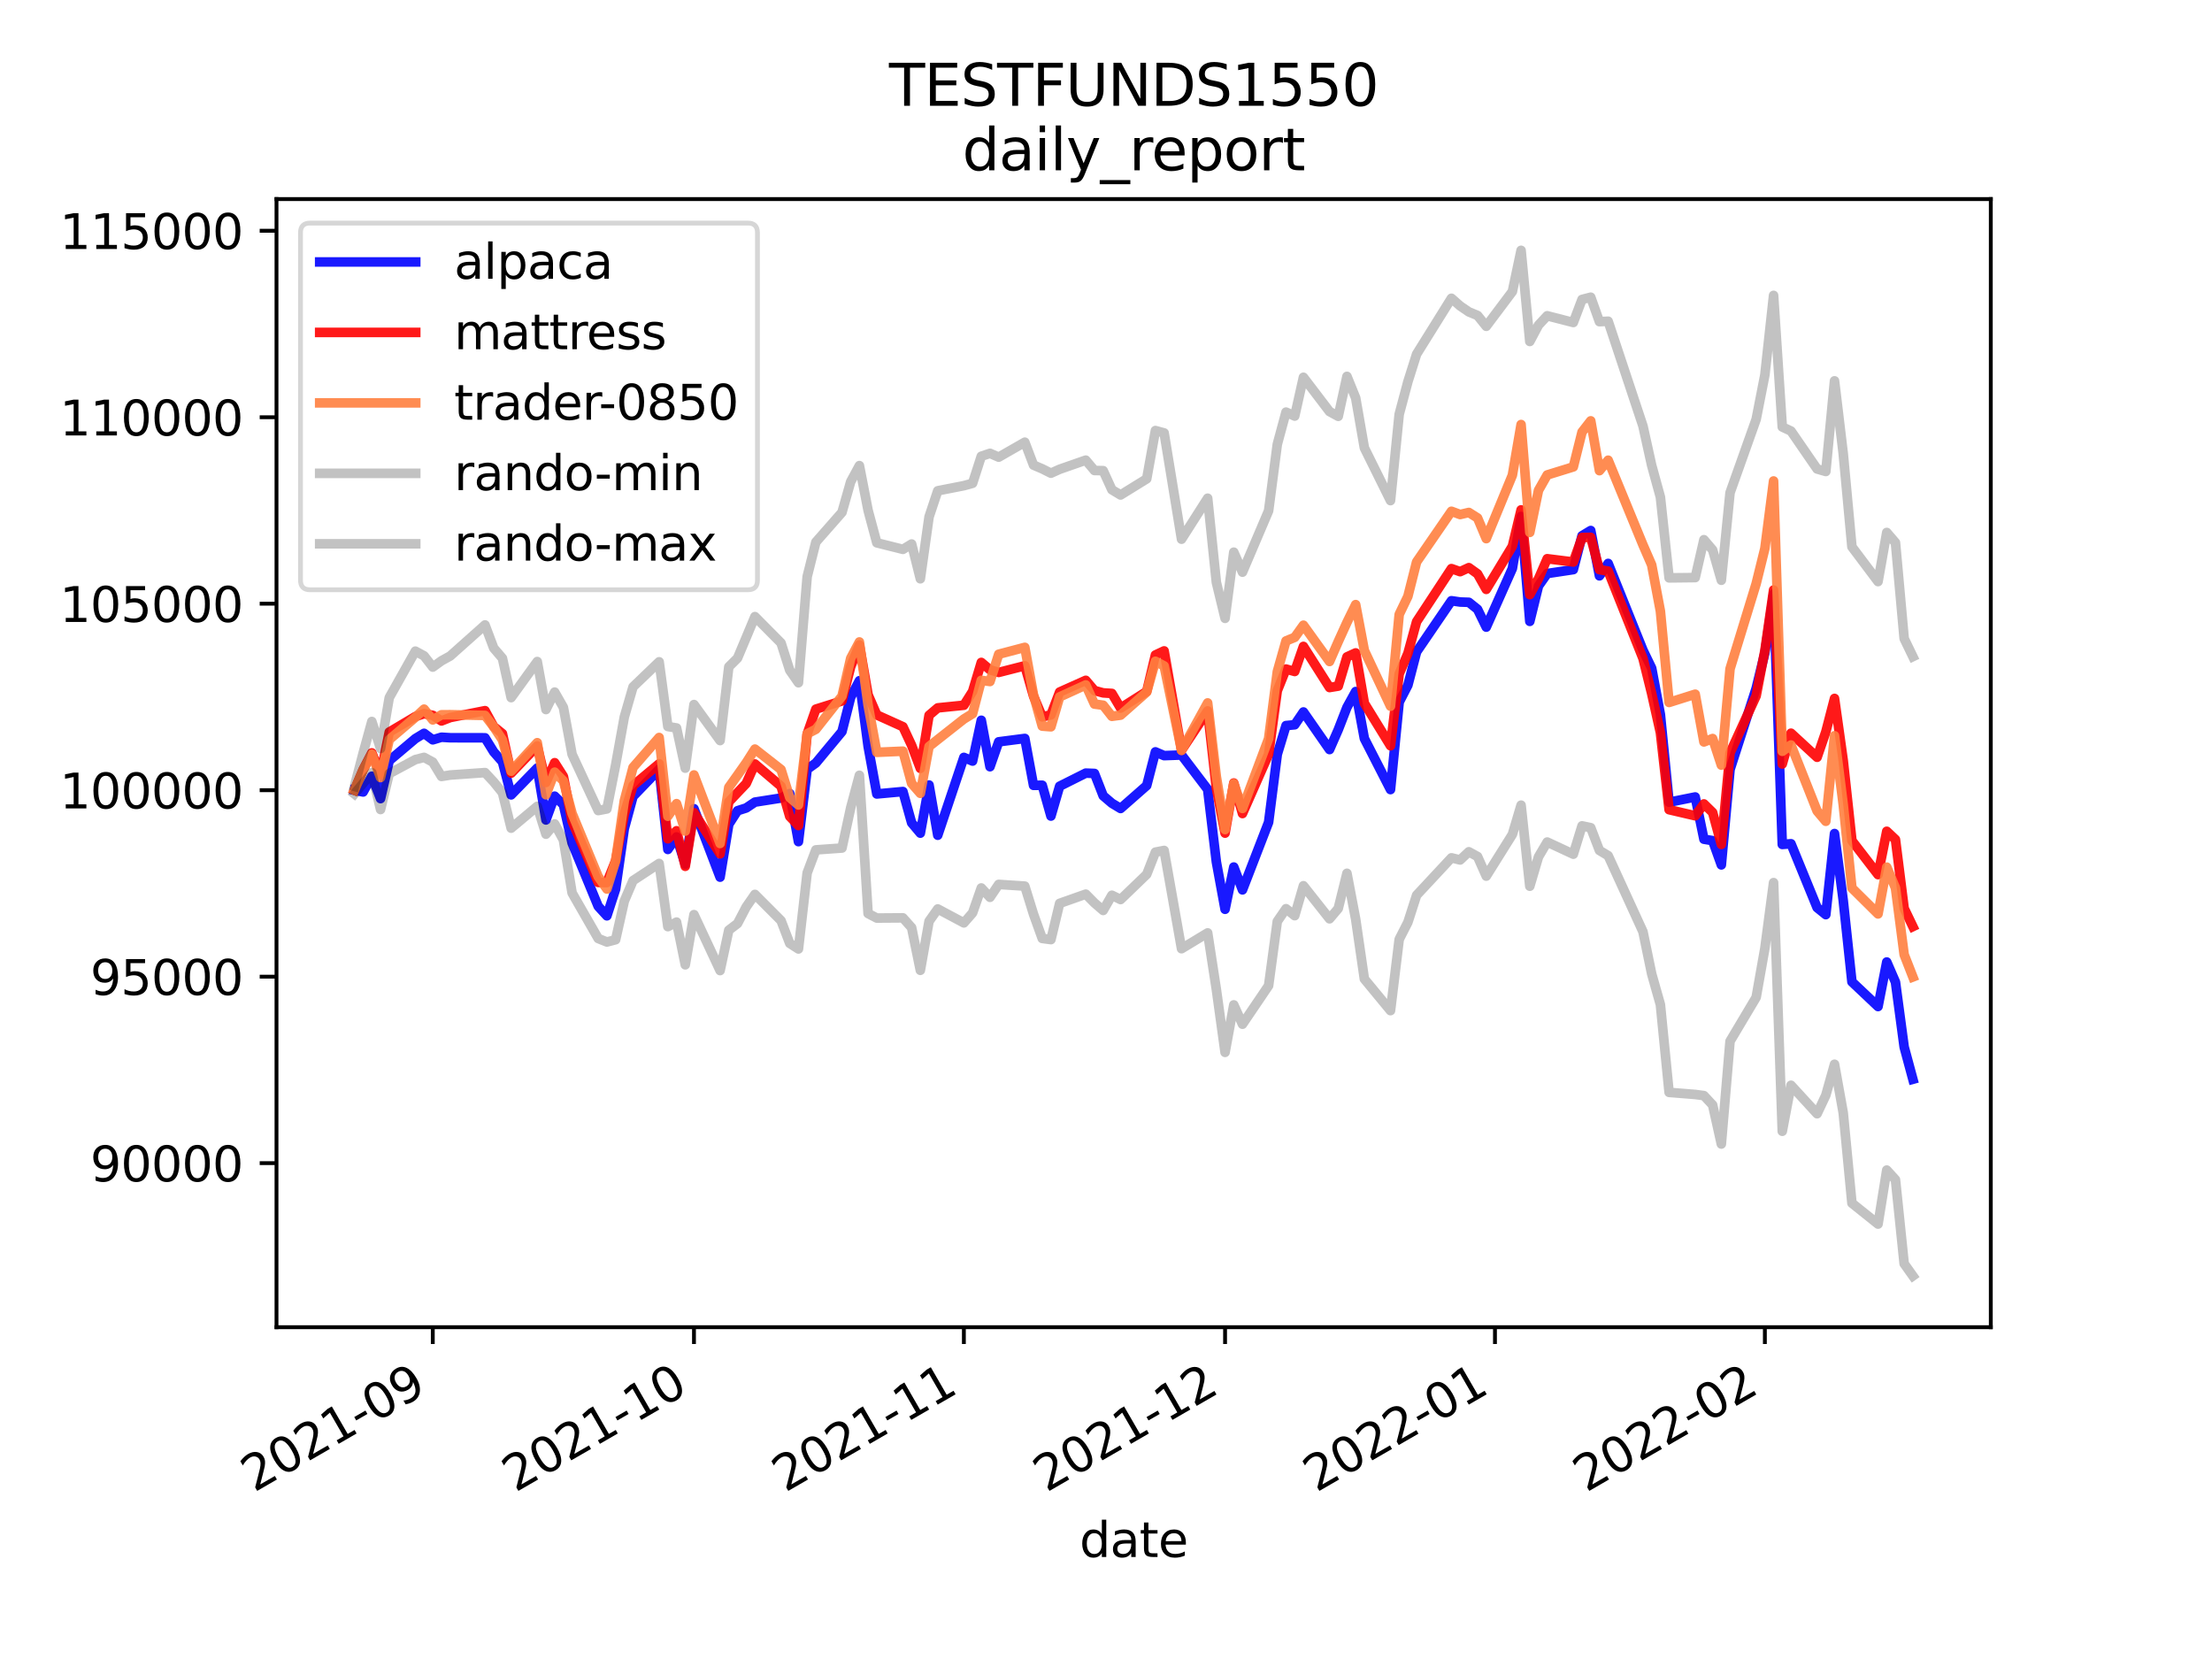 <?xml version="1.0" encoding="utf-8" standalone="no"?>
<!DOCTYPE svg PUBLIC "-//W3C//DTD SVG 1.1//EN"
  "http://www.w3.org/Graphics/SVG/1.1/DTD/svg11.dtd">
<svg height="345.6pt" version="1.1" viewBox="0 0 460.8 345.6" width="460.8pt" xmlns="http://www.w3.org/2000/svg" xmlns:xlink="http://www.w3.org/1999/xlink">
 <defs>
  <style type="text/css">*{stroke-linecap:butt;stroke-linejoin:round;}</style>
 </defs>
 <g id="figure_1">
  <g id="patch_1">
   <path d="M 0 345.6 
L 460.8 345.6 
L 460.8 0 
L 0 0 
z
" style="fill:#ffffff;"/>
  </g>
  <g id="axes_1">
   <g id="patch_2">
    <path d="M 57.6 276.48 
L 414.72 276.48 
L 414.72 41.472 
L 57.6 41.472 
z
" style="fill:#ffffff;"/>
   </g>
   <g id="matplotlib.axis_1">
    <g id="xtick_1">
     <g id="line2d_1">
      <defs>
       <path d="M 0 0 
L 0 3.5 
" id="m0395a1261f" style="stroke:#000000;stroke-width:0.8;"/>
      </defs>
      <g>
       <use style="stroke:#000000;stroke-width:0.8;" x="90.156" xlink:href="#m0395a1261f" y="276.48"/>
      </g>
     </g>
     <g id="text_1">
      <!-- 2021-09 -->
      <g transform="translate(52.931 310.952)rotate(-30)scale(0.1 -0.1)">
       <defs>
        <path d="M 1228 531 
L 3431 531 
L 3431 0 
L 469 0 
L 469 531 
Q 828 903 1448 1529 
Q 2069 2156 2228 2338 
Q 2531 2678 2651 2914 
Q 2772 3150 2772 3378 
Q 2772 3750 2511 3984 
Q 2250 4219 1831 4219 
Q 1534 4219 1204 4116 
Q 875 4013 500 3803 
L 500 4441 
Q 881 4594 1212 4672 
Q 1544 4750 1819 4750 
Q 2544 4750 2975 4387 
Q 3406 4025 3406 3419 
Q 3406 3131 3298 2873 
Q 3191 2616 2906 2266 
Q 2828 2175 2409 1742 
Q 1991 1309 1228 531 
z
" id="DejaVuSans-32" transform="scale(0.016)"/>
        <path d="M 2034 4250 
Q 1547 4250 1301 3770 
Q 1056 3291 1056 2328 
Q 1056 1369 1301 889 
Q 1547 409 2034 409 
Q 2525 409 2770 889 
Q 3016 1369 3016 2328 
Q 3016 3291 2770 3770 
Q 2525 4250 2034 4250 
z
M 2034 4750 
Q 2819 4750 3233 4129 
Q 3647 3509 3647 2328 
Q 3647 1150 3233 529 
Q 2819 -91 2034 -91 
Q 1250 -91 836 529 
Q 422 1150 422 2328 
Q 422 3509 836 4129 
Q 1250 4750 2034 4750 
z
" id="DejaVuSans-30" transform="scale(0.016)"/>
        <path d="M 794 531 
L 1825 531 
L 1825 4091 
L 703 3866 
L 703 4441 
L 1819 4666 
L 2450 4666 
L 2450 531 
L 3481 531 
L 3481 0 
L 794 0 
L 794 531 
z
" id="DejaVuSans-31" transform="scale(0.016)"/>
        <path d="M 313 2009 
L 1997 2009 
L 1997 1497 
L 313 1497 
L 313 2009 
z
" id="DejaVuSans-2d" transform="scale(0.016)"/>
        <path d="M 703 97 
L 703 672 
Q 941 559 1184 500 
Q 1428 441 1663 441 
Q 2288 441 2617 861 
Q 2947 1281 2994 2138 
Q 2813 1869 2534 1725 
Q 2256 1581 1919 1581 
Q 1219 1581 811 2004 
Q 403 2428 403 3163 
Q 403 3881 828 4315 
Q 1253 4750 1959 4750 
Q 2769 4750 3195 4129 
Q 3622 3509 3622 2328 
Q 3622 1225 3098 567 
Q 2575 -91 1691 -91 
Q 1453 -91 1209 -44 
Q 966 3 703 97 
z
M 1959 2075 
Q 2384 2075 2632 2365 
Q 2881 2656 2881 3163 
Q 2881 3666 2632 3958 
Q 2384 4250 1959 4250 
Q 1534 4250 1286 3958 
Q 1038 3666 1038 3163 
Q 1038 2656 1286 2365 
Q 1534 2075 1959 2075 
z
" id="DejaVuSans-39" transform="scale(0.016)"/>
       </defs>
       <use xlink:href="#DejaVuSans-32"/>
       <use x="63.623" xlink:href="#DejaVuSans-30"/>
       <use x="127.246" xlink:href="#DejaVuSans-32"/>
       <use x="190.869" xlink:href="#DejaVuSans-31"/>
       <use x="254.492" xlink:href="#DejaVuSans-2d"/>
       <use x="290.576" xlink:href="#DejaVuSans-30"/>
       <use x="354.199" xlink:href="#DejaVuSans-39"/>
      </g>
     </g>
    </g>
    <g id="xtick_2">
     <g id="line2d_2">
      <g>
       <use style="stroke:#000000;stroke-width:0.8;" x="144.568" xlink:href="#m0395a1261f" y="276.48"/>
      </g>
     </g>
     <g id="text_2">
      <!-- 2021-10 -->
      <g transform="translate(107.343 310.952)rotate(-30)scale(0.1 -0.1)">
       <use xlink:href="#DejaVuSans-32"/>
       <use x="63.623" xlink:href="#DejaVuSans-30"/>
       <use x="127.246" xlink:href="#DejaVuSans-32"/>
       <use x="190.869" xlink:href="#DejaVuSans-31"/>
       <use x="254.492" xlink:href="#DejaVuSans-2d"/>
       <use x="290.576" xlink:href="#DejaVuSans-31"/>
       <use x="354.199" xlink:href="#DejaVuSans-30"/>
      </g>
     </g>
    </g>
    <g id="xtick_3">
     <g id="line2d_3">
      <g>
       <use style="stroke:#000000;stroke-width:0.8;" x="200.793" xlink:href="#m0395a1261f" y="276.48"/>
      </g>
     </g>
     <g id="text_3">
      <!-- 2021-11 -->
      <g transform="translate(163.568 310.952)rotate(-30)scale(0.1 -0.1)">
       <use xlink:href="#DejaVuSans-32"/>
       <use x="63.623" xlink:href="#DejaVuSans-30"/>
       <use x="127.246" xlink:href="#DejaVuSans-32"/>
       <use x="190.869" xlink:href="#DejaVuSans-31"/>
       <use x="254.492" xlink:href="#DejaVuSans-2d"/>
       <use x="290.576" xlink:href="#DejaVuSans-31"/>
       <use x="354.199" xlink:href="#DejaVuSans-31"/>
      </g>
     </g>
    </g>
    <g id="xtick_4">
     <g id="line2d_4">
      <g>
       <use style="stroke:#000000;stroke-width:0.8;" x="255.204" xlink:href="#m0395a1261f" y="276.48"/>
      </g>
     </g>
     <g id="text_4">
      <!-- 2021-12 -->
      <g transform="translate(217.979 310.952)rotate(-30)scale(0.1 -0.1)">
       <use xlink:href="#DejaVuSans-32"/>
       <use x="63.623" xlink:href="#DejaVuSans-30"/>
       <use x="127.246" xlink:href="#DejaVuSans-32"/>
       <use x="190.869" xlink:href="#DejaVuSans-31"/>
       <use x="254.492" xlink:href="#DejaVuSans-2d"/>
       <use x="290.576" xlink:href="#DejaVuSans-31"/>
       <use x="354.199" xlink:href="#DejaVuSans-32"/>
      </g>
     </g>
    </g>
    <g id="xtick_5">
     <g id="line2d_5">
      <g>
       <use style="stroke:#000000;stroke-width:0.8;" x="311.429" xlink:href="#m0395a1261f" y="276.48"/>
      </g>
     </g>
     <g id="text_5">
      <!-- 2022-01 -->
      <g transform="translate(274.204 310.952)rotate(-30)scale(0.1 -0.1)">
       <use xlink:href="#DejaVuSans-32"/>
       <use x="63.623" xlink:href="#DejaVuSans-30"/>
       <use x="127.246" xlink:href="#DejaVuSans-32"/>
       <use x="190.869" xlink:href="#DejaVuSans-32"/>
       <use x="254.492" xlink:href="#DejaVuSans-2d"/>
       <use x="290.576" xlink:href="#DejaVuSans-30"/>
       <use x="354.199" xlink:href="#DejaVuSans-31"/>
      </g>
     </g>
    </g>
    <g id="xtick_6">
     <g id="line2d_6">
      <g>
       <use style="stroke:#000000;stroke-width:0.8;" x="367.654" xlink:href="#m0395a1261f" y="276.48"/>
      </g>
     </g>
     <g id="text_6">
      <!-- 2022-02 -->
      <g transform="translate(330.429 310.952)rotate(-30)scale(0.1 -0.1)">
       <use xlink:href="#DejaVuSans-32"/>
       <use x="63.623" xlink:href="#DejaVuSans-30"/>
       <use x="127.246" xlink:href="#DejaVuSans-32"/>
       <use x="190.869" xlink:href="#DejaVuSans-32"/>
       <use x="254.492" xlink:href="#DejaVuSans-2d"/>
       <use x="290.576" xlink:href="#DejaVuSans-30"/>
       <use x="354.199" xlink:href="#DejaVuSans-32"/>
      </g>
     </g>
    </g>
    <g id="text_7">
     <!-- date -->
     <g transform="translate(224.885 324.351)scale(0.1 -0.1)">
      <defs>
       <path d="M 2906 2969 
L 2906 4863 
L 3481 4863 
L 3481 0 
L 2906 0 
L 2906 525 
Q 2725 213 2448 61 
Q 2172 -91 1784 -91 
Q 1150 -91 751 415 
Q 353 922 353 1747 
Q 353 2572 751 3078 
Q 1150 3584 1784 3584 
Q 2172 3584 2448 3432 
Q 2725 3281 2906 2969 
z
M 947 1747 
Q 947 1113 1208 752 
Q 1469 391 1925 391 
Q 2381 391 2643 752 
Q 2906 1113 2906 1747 
Q 2906 2381 2643 2742 
Q 2381 3103 1925 3103 
Q 1469 3103 1208 2742 
Q 947 2381 947 1747 
z
" id="DejaVuSans-64" transform="scale(0.016)"/>
       <path d="M 2194 1759 
Q 1497 1759 1228 1600 
Q 959 1441 959 1056 
Q 959 750 1161 570 
Q 1363 391 1709 391 
Q 2188 391 2477 730 
Q 2766 1069 2766 1631 
L 2766 1759 
L 2194 1759 
z
M 3341 1997 
L 3341 0 
L 2766 0 
L 2766 531 
Q 2569 213 2275 61 
Q 1981 -91 1556 -91 
Q 1019 -91 701 211 
Q 384 513 384 1019 
Q 384 1609 779 1909 
Q 1175 2209 1959 2209 
L 2766 2209 
L 2766 2266 
Q 2766 2663 2505 2880 
Q 2244 3097 1772 3097 
Q 1472 3097 1187 3025 
Q 903 2953 641 2809 
L 641 3341 
Q 956 3463 1253 3523 
Q 1550 3584 1831 3584 
Q 2591 3584 2966 3190 
Q 3341 2797 3341 1997 
z
" id="DejaVuSans-61" transform="scale(0.016)"/>
       <path d="M 1172 4494 
L 1172 3500 
L 2356 3500 
L 2356 3053 
L 1172 3053 
L 1172 1153 
Q 1172 725 1289 603 
Q 1406 481 1766 481 
L 2356 481 
L 2356 0 
L 1766 0 
Q 1100 0 847 248 
Q 594 497 594 1153 
L 594 3053 
L 172 3053 
L 172 3500 
L 594 3500 
L 594 4494 
L 1172 4494 
z
" id="DejaVuSans-74" transform="scale(0.016)"/>
       <path d="M 3597 1894 
L 3597 1613 
L 953 1613 
Q 991 1019 1311 708 
Q 1631 397 2203 397 
Q 2534 397 2845 478 
Q 3156 559 3463 722 
L 3463 178 
Q 3153 47 2828 -22 
Q 2503 -91 2169 -91 
Q 1331 -91 842 396 
Q 353 884 353 1716 
Q 353 2575 817 3079 
Q 1281 3584 2069 3584 
Q 2775 3584 3186 3129 
Q 3597 2675 3597 1894 
z
M 3022 2063 
Q 3016 2534 2758 2815 
Q 2500 3097 2075 3097 
Q 1594 3097 1305 2825 
Q 1016 2553 972 2059 
L 3022 2063 
z
" id="DejaVuSans-65" transform="scale(0.016)"/>
      </defs>
      <use xlink:href="#DejaVuSans-64"/>
      <use x="63.477" xlink:href="#DejaVuSans-61"/>
      <use x="124.756" xlink:href="#DejaVuSans-74"/>
      <use x="163.965" xlink:href="#DejaVuSans-65"/>
     </g>
    </g>
   </g>
   <g id="matplotlib.axis_2">
    <g id="ytick_1">
     <g id="line2d_7">
      <defs>
       <path d="M 0 0 
L -3.5 0 
" id="m5b3adbaca4" style="stroke:#000000;stroke-width:0.8;"/>
      </defs>
      <g>
       <use style="stroke:#000000;stroke-width:0.8;" x="57.6" xlink:href="#m5b3adbaca4" y="242.3"/>
      </g>
     </g>
     <g id="text_8">
      <!-- 90000 -->
      <g transform="translate(18.788 246.1)scale(0.1 -0.1)">
       <use xlink:href="#DejaVuSans-39"/>
       <use x="63.623" xlink:href="#DejaVuSans-30"/>
       <use x="127.246" xlink:href="#DejaVuSans-30"/>
       <use x="190.869" xlink:href="#DejaVuSans-30"/>
       <use x="254.492" xlink:href="#DejaVuSans-30"/>
      </g>
     </g>
    </g>
    <g id="ytick_2">
     <g id="line2d_8">
      <g>
       <use style="stroke:#000000;stroke-width:0.8;" x="57.6" xlink:href="#m5b3adbaca4" y="203.455"/>
      </g>
     </g>
     <g id="text_9">
      <!-- 95000 -->
      <g transform="translate(18.788 207.254)scale(0.1 -0.1)">
       <defs>
        <path d="M 691 4666 
L 3169 4666 
L 3169 4134 
L 1269 4134 
L 1269 2991 
Q 1406 3038 1543 3061 
Q 1681 3084 1819 3084 
Q 2600 3084 3056 2656 
Q 3513 2228 3513 1497 
Q 3513 744 3044 326 
Q 2575 -91 1722 -91 
Q 1428 -91 1123 -41 
Q 819 9 494 109 
L 494 744 
Q 775 591 1075 516 
Q 1375 441 1709 441 
Q 2250 441 2565 725 
Q 2881 1009 2881 1497 
Q 2881 1984 2565 2268 
Q 2250 2553 1709 2553 
Q 1456 2553 1204 2497 
Q 953 2441 691 2322 
L 691 4666 
z
" id="DejaVuSans-35" transform="scale(0.016)"/>
       </defs>
       <use xlink:href="#DejaVuSans-39"/>
       <use x="63.623" xlink:href="#DejaVuSans-35"/>
       <use x="127.246" xlink:href="#DejaVuSans-30"/>
       <use x="190.869" xlink:href="#DejaVuSans-30"/>
       <use x="254.492" xlink:href="#DejaVuSans-30"/>
      </g>
     </g>
    </g>
    <g id="ytick_3">
     <g id="line2d_9">
      <g>
       <use style="stroke:#000000;stroke-width:0.8;" x="57.6" xlink:href="#m5b3adbaca4" y="164.609"/>
      </g>
     </g>
     <g id="text_10">
      <!-- 100000 -->
      <g transform="translate(12.425 168.408)scale(0.1 -0.1)">
       <use xlink:href="#DejaVuSans-31"/>
       <use x="63.623" xlink:href="#DejaVuSans-30"/>
       <use x="127.246" xlink:href="#DejaVuSans-30"/>
       <use x="190.869" xlink:href="#DejaVuSans-30"/>
       <use x="254.492" xlink:href="#DejaVuSans-30"/>
       <use x="318.115" xlink:href="#DejaVuSans-30"/>
      </g>
     </g>
    </g>
    <g id="ytick_4">
     <g id="line2d_10">
      <g>
       <use style="stroke:#000000;stroke-width:0.8;" x="57.6" xlink:href="#m5b3adbaca4" y="125.763"/>
      </g>
     </g>
     <g id="text_11">
      <!-- 105000 -->
      <g transform="translate(12.425 129.562)scale(0.1 -0.1)">
       <use xlink:href="#DejaVuSans-31"/>
       <use x="63.623" xlink:href="#DejaVuSans-30"/>
       <use x="127.246" xlink:href="#DejaVuSans-35"/>
       <use x="190.869" xlink:href="#DejaVuSans-30"/>
       <use x="254.492" xlink:href="#DejaVuSans-30"/>
       <use x="318.115" xlink:href="#DejaVuSans-30"/>
      </g>
     </g>
    </g>
    <g id="ytick_5">
     <g id="line2d_11">
      <g>
       <use style="stroke:#000000;stroke-width:0.8;" x="57.6" xlink:href="#m5b3adbaca4" y="86.917"/>
      </g>
     </g>
     <g id="text_12">
      <!-- 110000 -->
      <g transform="translate(12.425 90.716)scale(0.1 -0.1)">
       <use xlink:href="#DejaVuSans-31"/>
       <use x="63.623" xlink:href="#DejaVuSans-31"/>
       <use x="127.246" xlink:href="#DejaVuSans-30"/>
       <use x="190.869" xlink:href="#DejaVuSans-30"/>
       <use x="254.492" xlink:href="#DejaVuSans-30"/>
       <use x="318.115" xlink:href="#DejaVuSans-30"/>
      </g>
     </g>
    </g>
    <g id="ytick_6">
     <g id="line2d_12">
      <g>
       <use style="stroke:#000000;stroke-width:0.8;" x="57.6" xlink:href="#m5b3adbaca4" y="48.071"/>
      </g>
     </g>
     <g id="text_13">
      <!-- 115000 -->
      <g transform="translate(12.425 51.87)scale(0.1 -0.1)">
       <use xlink:href="#DejaVuSans-31"/>
       <use x="63.623" xlink:href="#DejaVuSans-31"/>
       <use x="127.246" xlink:href="#DejaVuSans-35"/>
       <use x="190.869" xlink:href="#DejaVuSans-30"/>
       <use x="254.492" xlink:href="#DejaVuSans-30"/>
       <use x="318.115" xlink:href="#DejaVuSans-30"/>
      </g>
     </g>
    </g>
   </g>
   <g id="line2d_13">
    <path clip-path="url(#p026d2398f6)" d="M 73.833 164.609 
L 75.646 164.982 
L 77.46 161.703 
L 79.274 166.366 
L 81.088 158.458 
L 86.529 153.866 
L 88.342 152.764 
L 90.156 154.12 
L 91.97 153.575 
L 93.784 153.685 
L 101.038 153.698 
L 102.852 156.636 
L 104.666 158.697 
L 106.48 165.587 
L 111.921 159.995 
L 113.734 170.81 
L 115.548 165.857 
L 117.362 167.632 
L 119.176 175.596 
L 124.617 188.801 
L 126.43 190.78 
L 128.244 185.203 
L 130.058 172.6 
L 131.872 165.916 
L 137.313 160.258 
L 139.126 176.954 
L 140.94 174.345 
L 142.754 180.056 
L 144.568 168.468 
L 150.009 182.728 
L 151.822 171.707 
L 153.636 168.893 
L 155.45 168.312 
L 157.264 167.096 
L 162.705 166.245 
L 164.518 165.312 
L 166.332 175.329 
L 168.146 160.256 
L 169.959 158.954 
L 175.401 152.399 
L 177.214 145.252 
L 179.028 141.804 
L 180.842 155.467 
L 182.655 165.396 
L 188.097 164.894 
L 189.91 171.403 
L 191.724 173.56 
L 193.538 163.533 
L 195.351 173.993 
L 200.793 157.779 
L 202.606 158.545 
L 204.42 150.046 
L 206.234 159.722 
L 208.047 154.535 
L 213.489 153.83 
L 215.302 163.604 
L 217.116 163.58 
L 218.93 170.002 
L 220.743 163.783 
L 226.185 161.056 
L 227.998 161.123 
L 229.812 165.776 
L 231.626 167.327 
L 233.439 168.423 
L 238.881 163.642 
L 240.694 156.629 
L 242.508 157.411 
L 246.135 157.281 
L 251.577 164.445 
L 253.39 179.554 
L 255.204 189.42 
L 257.018 180.619 
L 258.831 185.377 
L 264.273 171.295 
L 266.086 157.133 
L 267.9 151.15 
L 269.714 150.982 
L 271.527 148.316 
L 276.969 156.145 
L 278.782 152.012 
L 280.596 147.349 
L 282.41 144.059 
L 284.223 153.854 
L 289.665 164.482 
L 291.478 146.252 
L 293.292 142.735 
L 295.106 135.779 
L 302.361 125.146 
L 304.174 125.411 
L 305.988 125.471 
L 307.802 126.927 
L 309.615 130.642 
L 315.056 118.413 
L 316.87 107.579 
L 318.684 129.443 
L 320.498 122.058 
L 322.311 119.48 
L 327.752 118.661 
L 329.566 111.611 
L 331.38 110.514 
L 333.194 119.96 
L 335.007 117.371 
L 342.262 135.439 
L 344.076 139.201 
L 345.89 148.855 
L 347.703 167.115 
L 353.144 166.023 
L 354.958 174.82 
L 356.772 175.119 
L 358.586 180.173 
L 360.399 160.306 
L 365.84 143.399 
L 367.654 135.995 
L 369.468 123.746 
L 371.282 175.912 
L 373.095 175.769 
L 378.536 189.068 
L 380.35 190.536 
L 382.164 173.643 
L 383.978 187.572 
L 385.791 204.535 
L 391.232 209.679 
L 393.046 200.402 
L 394.86 204.586 
L 396.674 218.11 
L 398.487 224.823 
" style="fill:none;stroke:#0000ff;stroke-linecap:square;stroke-opacity:0.9;stroke-width:2;"/>
   </g>
   <g id="line2d_14">
    <path clip-path="url(#p026d2398f6)" d="M 73.833 164.609 
L 75.646 160.334 
L 77.46 156.845 
L 79.274 161.362 
L 81.088 152.503 
L 86.529 149.272 
L 88.342 148.678 
L 90.156 149.019 
L 91.97 150.184 
L 93.784 149.48 
L 101.038 148.043 
L 102.852 151.36 
L 104.666 152.833 
L 106.48 161.062 
L 111.921 155.401 
L 113.734 163.001 
L 115.548 158.884 
L 117.362 161.74 
L 119.176 171.062 
L 124.617 183.828 
L 126.43 183.851 
L 128.244 179.308 
L 130.058 169.566 
L 131.872 163.652 
L 137.313 159.111 
L 139.126 174.736 
L 140.94 173.062 
L 142.754 180.468 
L 144.568 169.303 
L 150.009 177.877 
L 151.822 167.045 
L 153.636 165.122 
L 155.45 163.223 
L 157.264 159.149 
L 162.705 163.783 
L 164.518 170.08 
L 166.332 171.979 
L 168.146 152.902 
L 169.959 147.728 
L 175.401 146.019 
L 177.214 138.898 
L 179.028 134.358 
L 180.842 144.746 
L 182.655 148.931 
L 188.097 151.389 
L 189.91 155.273 
L 191.724 160.065 
L 193.538 149.011 
L 195.351 147.465 
L 200.793 146.912 
L 202.606 144.048 
L 204.42 137.994 
L 206.234 139.531 
L 208.047 140.078 
L 213.489 138.689 
L 215.302 145.015 
L 217.116 149.33 
L 218.93 148.922 
L 220.743 144.159 
L 226.185 141.724 
L 227.998 143.852 
L 229.812 144.339 
L 231.626 144.453 
L 233.439 147.506 
L 238.881 144.049 
L 240.694 136.444 
L 242.508 135.593 
L 246.135 156.281 
L 251.577 148.096 
L 253.39 164.189 
L 255.204 173.557 
L 257.018 163.114 
L 258.831 169.476 
L 264.273 157.129 
L 266.086 143.889 
L 267.9 139.374 
L 269.714 139.88 
L 271.527 134.657 
L 276.969 143.225 
L 278.782 142.927 
L 280.596 136.843 
L 282.41 136.013 
L 284.223 146.506 
L 289.665 155.358 
L 291.478 140.382 
L 293.292 136.113 
L 295.106 129.496 
L 302.361 118.451 
L 304.174 119.088 
L 305.988 118.249 
L 307.802 119.548 
L 309.615 122.778 
L 315.056 113.794 
L 316.87 106.218 
L 318.684 123.871 
L 320.498 120.567 
L 322.311 116.393 
L 327.752 117.074 
L 329.566 111.978 
L 331.38 111.938 
L 333.194 118.668 
L 335.007 118.972 
L 342.262 137.164 
L 344.076 144.492 
L 345.89 152.622 
L 347.703 168.673 
L 353.144 169.94 
L 354.958 167.472 
L 356.772 169.25 
L 358.586 175.91 
L 360.399 156.854 
L 365.84 144.964 
L 367.654 135.511 
L 369.468 122.915 
L 371.282 159.158 
L 373.095 152.737 
L 378.536 157.754 
L 380.35 152.468 
L 382.164 145.496 
L 383.978 158.405 
L 385.791 175.132 
L 391.232 182.2 
L 393.046 173.172 
L 394.86 174.886 
L 396.674 189.248 
L 398.487 193.017 
" style="fill:none;stroke:#ff0000;stroke-linecap:square;stroke-opacity:0.9;stroke-width:2;"/>
   </g>
   <g id="line2d_15">
    <path clip-path="url(#p026d2398f6)" d="M 73.833 164.609 
L 75.646 160.395 
L 77.46 157.117 
L 79.274 161.976 
L 81.088 154.075 
L 86.529 149.432 
L 88.342 147.727 
L 90.156 149.97 
L 91.97 148.899 
L 93.784 148.891 
L 101.038 149.037 
L 102.852 151.399 
L 104.666 154.14 
L 106.48 160.652 
L 111.921 154.718 
L 113.734 165.56 
L 115.548 160.856 
L 117.362 162.676 
L 119.176 169.46 
L 124.617 182.624 
L 126.43 185.198 
L 128.244 179.318 
L 130.058 166.788 
L 131.872 159.87 
L 137.313 153.633 
L 139.126 170.035 
L 140.94 167.415 
L 142.754 173.134 
L 144.568 161.437 
L 150.009 175.71 
L 151.822 164.024 
L 153.636 161.479 
L 155.45 158.902 
L 157.264 156.049 
L 162.705 160.312 
L 164.518 166.131 
L 166.332 167.689 
L 168.146 152.868 
L 169.959 151.922 
L 175.401 145.023 
L 177.214 137.14 
L 179.028 133.73 
L 180.842 146.905 
L 182.655 156.722 
L 188.097 156.484 
L 189.91 163.19 
L 191.724 165.265 
L 193.538 155.507 
L 195.351 154.066 
L 200.793 149.785 
L 202.606 148.674 
L 204.42 141.73 
L 206.234 141.97 
L 208.047 136.29 
L 213.489 134.855 
L 215.302 144.78 
L 217.116 151.264 
L 218.93 151.404 
L 220.743 145.176 
L 226.185 142.686 
L 227.998 146.67 
L 229.812 146.913 
L 231.626 149.219 
L 233.439 148.977 
L 238.881 144.17 
L 240.694 137.758 
L 242.508 138.728 
L 246.135 156.323 
L 251.577 146.431 
L 253.39 161.814 
L 255.204 172.814 
L 257.018 163.236 
L 258.831 168.412 
L 264.273 153.885 
L 266.086 139.929 
L 267.9 133.515 
L 269.714 132.769 
L 271.527 130.243 
L 276.969 137.803 
L 278.782 133.653 
L 280.596 129.658 
L 282.41 125.953 
L 284.223 135.521 
L 289.665 147.109 
L 291.478 127.997 
L 293.292 124.224 
L 295.106 117.055 
L 302.361 106.509 
L 304.174 107.184 
L 305.988 106.755 
L 307.802 107.902 
L 309.615 112.206 
L 315.056 98.988 
L 316.87 88.438 
L 318.684 110.906 
L 320.498 102.142 
L 322.311 98.944 
L 327.752 97.259 
L 329.566 90.001 
L 331.38 87.67 
L 333.194 98.047 
L 335.007 95.87 
L 342.262 113.518 
L 344.076 117.69 
L 345.89 127.314 
L 347.703 146.333 
L 353.144 144.613 
L 354.958 154.558 
L 356.772 153.852 
L 358.586 159.387 
L 360.399 139.338 
L 365.84 121.589 
L 367.654 114.253 
L 369.468 100.198 
L 371.282 156.51 
L 373.095 155.199 
L 378.536 168.942 
L 380.35 171.091 
L 382.164 153.271 
L 383.978 167.624 
L 385.791 184.999 
L 391.232 190.385 
L 393.046 180.643 
L 394.86 184.973 
L 396.674 198.874 
L 398.487 203.513 
" style="fill:none;stroke:#ff8040;stroke-linecap:square;stroke-opacity:0.9;stroke-width:2;"/>
   </g>
   <g id="line2d_16">
    <path clip-path="url(#p026d2398f6)" d="M 73.833 165.386 
L 75.646 163.174 
L 77.46 160.958 
L 79.274 168.637 
L 81.088 161.158 
L 86.529 158.236 
L 88.342 157.774 
L 90.156 158.763 
L 91.97 161.749 
L 93.784 161.454 
L 101.038 160.946 
L 102.852 162.891 
L 104.666 165.129 
L 106.48 172.522 
L 111.921 167.972 
L 113.734 173.775 
L 115.548 171.637 
L 117.362 174.96 
L 119.176 186.01 
L 124.617 195.502 
L 126.43 196.234 
L 128.244 195.759 
L 130.058 187.702 
L 131.872 183.442 
L 137.313 179.873 
L 139.126 193.034 
L 140.94 192.09 
L 142.754 200.988 
L 144.568 190.536 
L 150.009 202.187 
L 151.822 193.769 
L 153.636 192.392 
L 155.45 188.929 
L 157.264 186.317 
L 162.705 191.78 
L 164.518 196.516 
L 166.332 197.684 
L 168.146 181.841 
L 169.959 177.046 
L 175.401 176.659 
L 177.214 168.277 
L 179.028 161.507 
L 180.842 190.305 
L 182.655 191.248 
L 188.097 191.209 
L 189.91 193.245 
L 191.724 202.132 
L 193.538 191.916 
L 195.351 189.351 
L 200.793 192.252 
L 202.606 190.175 
L 204.42 184.978 
L 206.234 186.926 
L 208.047 184.238 
L 213.489 184.596 
L 215.302 190.444 
L 217.116 195.494 
L 218.93 195.733 
L 220.743 188.19 
L 226.185 186.267 
L 227.998 188.098 
L 229.812 189.661 
L 231.626 186.498 
L 233.439 187.388 
L 238.881 182.145 
L 240.694 177.517 
L 242.508 177.166 
L 246.135 197.633 
L 251.577 194.339 
L 253.39 206.131 
L 255.204 219.225 
L 257.018 209.339 
L 258.831 213.361 
L 264.273 205.328 
L 266.086 191.938 
L 267.9 189.302 
L 269.714 190.752 
L 271.527 184.518 
L 276.969 191.403 
L 278.782 189.256 
L 280.596 181.924 
L 282.41 191.475 
L 284.223 203.935 
L 289.665 210.53 
L 291.478 195.677 
L 293.292 192.125 
L 295.106 186.491 
L 302.361 178.701 
L 304.174 179.144 
L 305.988 177.438 
L 307.802 178.436 
L 309.615 182.513 
L 315.056 173.825 
L 316.87 167.729 
L 318.684 184.615 
L 320.498 178.492 
L 322.311 175.413 
L 327.752 177.942 
L 329.566 172.041 
L 331.38 172.424 
L 333.194 177.162 
L 335.007 178.249 
L 342.262 194.096 
L 344.076 202.872 
L 345.89 209.283 
L 347.703 227.561 
L 353.144 227.997 
L 354.958 228.237 
L 356.772 230.184 
L 358.586 238.32 
L 360.399 216.904 
L 365.84 207.772 
L 367.654 197.541 
L 369.468 183.865 
L 371.282 235.661 
L 373.095 226.08 
L 378.536 232.011 
L 380.35 228.163 
L 382.164 221.706 
L 383.978 231.817 
L 385.791 250.641 
L 391.232 254.996 
L 393.046 243.747 
L 394.86 245.746 
L 396.674 263.254 
L 398.487 265.798 
" style="fill:none;stroke:#0d0d0d;stroke-linecap:square;stroke-opacity:0.25;stroke-width:2;"/>
   </g>
   <g id="line2d_17">
    <path clip-path="url(#p026d2398f6)" d="M 73.833 163.832 
L 75.646 156.894 
L 77.46 150.296 
L 79.274 155.929 
L 81.088 145.335 
L 86.529 135.645 
L 88.342 136.628 
L 90.156 138.969 
L 91.97 137.656 
L 93.784 136.656 
L 101.038 130.187 
L 102.852 135.011 
L 104.666 137.13 
L 106.48 145.327 
L 111.921 137.811 
L 113.734 147.81 
L 115.548 144.176 
L 117.362 147.36 
L 119.176 157.143 
L 124.617 168.854 
L 126.43 168.51 
L 128.244 159.367 
L 130.058 149.355 
L 131.872 143.091 
L 137.313 137.866 
L 139.126 151.349 
L 140.94 151.652 
L 142.754 160.019 
L 144.568 146.774 
L 150.009 154.273 
L 151.822 138.917 
L 153.636 137.11 
L 155.45 132.798 
L 157.264 128.451 
L 162.705 133.941 
L 164.518 139.625 
L 166.332 142.227 
L 168.146 120.137 
L 169.959 112.93 
L 175.401 106.732 
L 177.214 100.35 
L 179.028 96.995 
L 180.842 106.325 
L 182.655 113.074 
L 188.097 114.439 
L 189.91 113.329 
L 191.724 120.569 
L 193.538 107.682 
L 195.351 102.242 
L 200.793 101.175 
L 202.606 100.674 
L 204.42 95.047 
L 206.234 94.436 
L 208.047 95.234 
L 213.489 92.117 
L 215.302 96.889 
L 217.116 97.666 
L 218.93 98.577 
L 220.743 97.756 
L 226.185 95.856 
L 227.998 98.011 
L 229.812 98.047 
L 231.626 102.02 
L 233.439 103.114 
L 238.881 99.75 
L 240.694 89.693 
L 242.508 90.188 
L 246.135 112.323 
L 251.577 103.789 
L 253.39 121.314 
L 255.204 128.811 
L 257.018 115.031 
L 258.831 119.192 
L 264.273 106.41 
L 266.086 92.556 
L 267.9 85.85 
L 269.714 86.674 
L 271.527 78.598 
L 276.969 85.738 
L 278.782 86.727 
L 280.596 78.405 
L 282.41 82.887 
L 284.223 93.297 
L 289.665 104.285 
L 291.478 86.299 
L 293.292 79.517 
L 295.106 73.774 
L 302.361 62.135 
L 304.174 63.734 
L 305.988 64.974 
L 307.802 65.72 
L 309.615 67.972 
L 315.056 60.73 
L 316.87 52.154 
L 318.684 71.134 
L 320.498 67.726 
L 322.311 65.783 
L 327.752 67.181 
L 329.566 62.382 
L 331.38 61.916 
L 333.194 67.01 
L 335.007 66.919 
L 342.262 88.758 
L 344.076 96.959 
L 345.89 103.554 
L 347.703 120.38 
L 353.144 120.32 
L 354.958 112.431 
L 356.772 114.559 
L 358.586 120.879 
L 360.399 102.644 
L 365.84 87.348 
L 367.654 78.103 
L 369.468 61.538 
L 371.282 88.945 
L 373.095 89.794 
L 378.536 97.693 
L 380.35 98.219 
L 382.164 79.339 
L 383.978 94.483 
L 385.791 113.915 
L 391.232 121.154 
L 393.046 110.922 
L 394.86 113.04 
L 396.674 133.035 
L 398.487 136.782 
" style="fill:none;stroke:#0d0d0d;stroke-linecap:square;stroke-opacity:0.25;stroke-width:2;"/>
   </g>
   <g id="patch_3">
    <path d="M 57.6 276.48 
L 57.6 41.472 
" style="fill:none;stroke:#000000;stroke-linecap:square;stroke-linejoin:miter;stroke-width:0.8;"/>
   </g>
   <g id="patch_4">
    <path d="M 414.72 276.48 
L 414.72 41.472 
" style="fill:none;stroke:#000000;stroke-linecap:square;stroke-linejoin:miter;stroke-width:0.8;"/>
   </g>
   <g id="patch_5">
    <path d="M 57.6 276.48 
L 414.72 276.48 
" style="fill:none;stroke:#000000;stroke-linecap:square;stroke-linejoin:miter;stroke-width:0.8;"/>
   </g>
   <g id="patch_6">
    <path d="M 57.6 41.472 
L 414.72 41.472 
" style="fill:none;stroke:#000000;stroke-linecap:square;stroke-linejoin:miter;stroke-width:0.8;"/>
   </g>
   <g id="text_14">
    <!-- TESTFUNDS1550 -->
    <g transform="translate(185.2 22.035)scale(0.12 -0.12)">
     <defs>
      <path d="M -19 4666 
L 3928 4666 
L 3928 4134 
L 2272 4134 
L 2272 0 
L 1638 0 
L 1638 4134 
L -19 4134 
L -19 4666 
z
" id="DejaVuSans-54" transform="scale(0.016)"/>
      <path d="M 628 4666 
L 3578 4666 
L 3578 4134 
L 1259 4134 
L 1259 2753 
L 3481 2753 
L 3481 2222 
L 1259 2222 
L 1259 531 
L 3634 531 
L 3634 0 
L 628 0 
L 628 4666 
z
" id="DejaVuSans-45" transform="scale(0.016)"/>
      <path d="M 3425 4513 
L 3425 3897 
Q 3066 4069 2747 4153 
Q 2428 4238 2131 4238 
Q 1616 4238 1336 4038 
Q 1056 3838 1056 3469 
Q 1056 3159 1242 3001 
Q 1428 2844 1947 2747 
L 2328 2669 
Q 3034 2534 3370 2195 
Q 3706 1856 3706 1288 
Q 3706 609 3251 259 
Q 2797 -91 1919 -91 
Q 1588 -91 1214 -16 
Q 841 59 441 206 
L 441 856 
Q 825 641 1194 531 
Q 1563 422 1919 422 
Q 2459 422 2753 634 
Q 3047 847 3047 1241 
Q 3047 1584 2836 1778 
Q 2625 1972 2144 2069 
L 1759 2144 
Q 1053 2284 737 2584 
Q 422 2884 422 3419 
Q 422 4038 858 4394 
Q 1294 4750 2059 4750 
Q 2388 4750 2728 4690 
Q 3069 4631 3425 4513 
z
" id="DejaVuSans-53" transform="scale(0.016)"/>
      <path d="M 628 4666 
L 3309 4666 
L 3309 4134 
L 1259 4134 
L 1259 2759 
L 3109 2759 
L 3109 2228 
L 1259 2228 
L 1259 0 
L 628 0 
L 628 4666 
z
" id="DejaVuSans-46" transform="scale(0.016)"/>
      <path d="M 556 4666 
L 1191 4666 
L 1191 1831 
Q 1191 1081 1462 751 
Q 1734 422 2344 422 
Q 2950 422 3222 751 
Q 3494 1081 3494 1831 
L 3494 4666 
L 4128 4666 
L 4128 1753 
Q 4128 841 3676 375 
Q 3225 -91 2344 -91 
Q 1459 -91 1007 375 
Q 556 841 556 1753 
L 556 4666 
z
" id="DejaVuSans-55" transform="scale(0.016)"/>
      <path d="M 628 4666 
L 1478 4666 
L 3547 763 
L 3547 4666 
L 4159 4666 
L 4159 0 
L 3309 0 
L 1241 3903 
L 1241 0 
L 628 0 
L 628 4666 
z
" id="DejaVuSans-4e" transform="scale(0.016)"/>
      <path d="M 1259 4147 
L 1259 519 
L 2022 519 
Q 2988 519 3436 956 
Q 3884 1394 3884 2338 
Q 3884 3275 3436 3711 
Q 2988 4147 2022 4147 
L 1259 4147 
z
M 628 4666 
L 1925 4666 
Q 3281 4666 3915 4102 
Q 4550 3538 4550 2338 
Q 4550 1131 3912 565 
Q 3275 0 1925 0 
L 628 0 
L 628 4666 
z
" id="DejaVuSans-44" transform="scale(0.016)"/>
     </defs>
     <use xlink:href="#DejaVuSans-54"/>
     <use x="61.084" xlink:href="#DejaVuSans-45"/>
     <use x="124.268" xlink:href="#DejaVuSans-53"/>
     <use x="187.744" xlink:href="#DejaVuSans-54"/>
     <use x="248.828" xlink:href="#DejaVuSans-46"/>
     <use x="306.348" xlink:href="#DejaVuSans-55"/>
     <use x="379.541" xlink:href="#DejaVuSans-4e"/>
     <use x="454.346" xlink:href="#DejaVuSans-44"/>
     <use x="531.348" xlink:href="#DejaVuSans-53"/>
     <use x="594.824" xlink:href="#DejaVuSans-31"/>
     <use x="658.447" xlink:href="#DejaVuSans-35"/>
     <use x="722.07" xlink:href="#DejaVuSans-35"/>
     <use x="785.693" xlink:href="#DejaVuSans-30"/>
    </g>
    <!-- daily_report -->
    <g transform="translate(200.467 35.472)scale(0.12 -0.12)">
     <defs>
      <path d="M 603 3500 
L 1178 3500 
L 1178 0 
L 603 0 
L 603 3500 
z
M 603 4863 
L 1178 4863 
L 1178 4134 
L 603 4134 
L 603 4863 
z
" id="DejaVuSans-69" transform="scale(0.016)"/>
      <path d="M 603 4863 
L 1178 4863 
L 1178 0 
L 603 0 
L 603 4863 
z
" id="DejaVuSans-6c" transform="scale(0.016)"/>
      <path d="M 2059 -325 
Q 1816 -950 1584 -1140 
Q 1353 -1331 966 -1331 
L 506 -1331 
L 506 -850 
L 844 -850 
Q 1081 -850 1212 -737 
Q 1344 -625 1503 -206 
L 1606 56 
L 191 3500 
L 800 3500 
L 1894 763 
L 2988 3500 
L 3597 3500 
L 2059 -325 
z
" id="DejaVuSans-79" transform="scale(0.016)"/>
      <path d="M 3263 -1063 
L 3263 -1509 
L -63 -1509 
L -63 -1063 
L 3263 -1063 
z
" id="DejaVuSans-5f" transform="scale(0.016)"/>
      <path d="M 2631 2963 
Q 2534 3019 2420 3045 
Q 2306 3072 2169 3072 
Q 1681 3072 1420 2755 
Q 1159 2438 1159 1844 
L 1159 0 
L 581 0 
L 581 3500 
L 1159 3500 
L 1159 2956 
Q 1341 3275 1631 3429 
Q 1922 3584 2338 3584 
Q 2397 3584 2469 3576 
Q 2541 3569 2628 3553 
L 2631 2963 
z
" id="DejaVuSans-72" transform="scale(0.016)"/>
      <path d="M 1159 525 
L 1159 -1331 
L 581 -1331 
L 581 3500 
L 1159 3500 
L 1159 2969 
Q 1341 3281 1617 3432 
Q 1894 3584 2278 3584 
Q 2916 3584 3314 3078 
Q 3713 2572 3713 1747 
Q 3713 922 3314 415 
Q 2916 -91 2278 -91 
Q 1894 -91 1617 61 
Q 1341 213 1159 525 
z
M 3116 1747 
Q 3116 2381 2855 2742 
Q 2594 3103 2138 3103 
Q 1681 3103 1420 2742 
Q 1159 2381 1159 1747 
Q 1159 1113 1420 752 
Q 1681 391 2138 391 
Q 2594 391 2855 752 
Q 3116 1113 3116 1747 
z
" id="DejaVuSans-70" transform="scale(0.016)"/>
      <path d="M 1959 3097 
Q 1497 3097 1228 2736 
Q 959 2375 959 1747 
Q 959 1119 1226 758 
Q 1494 397 1959 397 
Q 2419 397 2687 759 
Q 2956 1122 2956 1747 
Q 2956 2369 2687 2733 
Q 2419 3097 1959 3097 
z
M 1959 3584 
Q 2709 3584 3137 3096 
Q 3566 2609 3566 1747 
Q 3566 888 3137 398 
Q 2709 -91 1959 -91 
Q 1206 -91 779 398 
Q 353 888 353 1747 
Q 353 2609 779 3096 
Q 1206 3584 1959 3584 
z
" id="DejaVuSans-6f" transform="scale(0.016)"/>
     </defs>
     <use xlink:href="#DejaVuSans-64"/>
     <use x="63.477" xlink:href="#DejaVuSans-61"/>
     <use x="124.756" xlink:href="#DejaVuSans-69"/>
     <use x="152.539" xlink:href="#DejaVuSans-6c"/>
     <use x="180.322" xlink:href="#DejaVuSans-79"/>
     <use x="239.502" xlink:href="#DejaVuSans-5f"/>
     <use x="289.502" xlink:href="#DejaVuSans-72"/>
     <use x="328.365" xlink:href="#DejaVuSans-65"/>
     <use x="389.889" xlink:href="#DejaVuSans-70"/>
     <use x="453.365" xlink:href="#DejaVuSans-6f"/>
     <use x="514.547" xlink:href="#DejaVuSans-72"/>
     <use x="555.66" xlink:href="#DejaVuSans-74"/>
    </g>
   </g>
   <g id="legend_1">
    <g id="patch_7">
     <path d="M 64.6 122.863 
L 155.792 122.863 
Q 157.792 122.863 157.792 120.863 
L 157.792 48.472 
Q 157.792 46.472 155.792 46.472 
L 64.6 46.472 
Q 62.6 46.472 62.6 48.472 
L 62.6 120.863 
Q 62.6 122.863 64.6 122.863 
z
" style="fill:#ffffff;opacity:0.8;stroke:#cccccc;stroke-linejoin:miter;"/>
    </g>
    <g id="line2d_18">
     <path d="M 66.6 54.57 
L 86.6 54.57 
" style="fill:none;stroke:#0000ff;stroke-linecap:square;stroke-opacity:0.9;stroke-width:2;"/>
    </g>
    <g id="line2d_19"/>
    <g id="text_15">
     <!-- alpaca -->
     <g transform="translate(94.6 58.07)scale(0.1 -0.1)">
      <defs>
       <path d="M 3122 3366 
L 3122 2828 
Q 2878 2963 2633 3030 
Q 2388 3097 2138 3097 
Q 1578 3097 1268 2742 
Q 959 2388 959 1747 
Q 959 1106 1268 751 
Q 1578 397 2138 397 
Q 2388 397 2633 464 
Q 2878 531 3122 666 
L 3122 134 
Q 2881 22 2623 -34 
Q 2366 -91 2075 -91 
Q 1284 -91 818 406 
Q 353 903 353 1747 
Q 353 2603 823 3093 
Q 1294 3584 2113 3584 
Q 2378 3584 2631 3529 
Q 2884 3475 3122 3366 
z
" id="DejaVuSans-63" transform="scale(0.016)"/>
      </defs>
      <use xlink:href="#DejaVuSans-61"/>
      <use x="61.279" xlink:href="#DejaVuSans-6c"/>
      <use x="89.062" xlink:href="#DejaVuSans-70"/>
      <use x="152.539" xlink:href="#DejaVuSans-61"/>
      <use x="213.818" xlink:href="#DejaVuSans-63"/>
      <use x="268.799" xlink:href="#DejaVuSans-61"/>
     </g>
    </g>
    <g id="line2d_20">
     <path d="M 66.6 69.249 
L 86.6 69.249 
" style="fill:none;stroke:#ff0000;stroke-linecap:square;stroke-opacity:0.9;stroke-width:2;"/>
    </g>
    <g id="line2d_21"/>
    <g id="text_16">
     <!-- mattress -->
     <g transform="translate(94.6 72.749)scale(0.1 -0.1)">
      <defs>
       <path d="M 3328 2828 
Q 3544 3216 3844 3400 
Q 4144 3584 4550 3584 
Q 5097 3584 5394 3201 
Q 5691 2819 5691 2113 
L 5691 0 
L 5113 0 
L 5113 2094 
Q 5113 2597 4934 2840 
Q 4756 3084 4391 3084 
Q 3944 3084 3684 2787 
Q 3425 2491 3425 1978 
L 3425 0 
L 2847 0 
L 2847 2094 
Q 2847 2600 2669 2842 
Q 2491 3084 2119 3084 
Q 1678 3084 1418 2786 
Q 1159 2488 1159 1978 
L 1159 0 
L 581 0 
L 581 3500 
L 1159 3500 
L 1159 2956 
Q 1356 3278 1631 3431 
Q 1906 3584 2284 3584 
Q 2666 3584 2933 3390 
Q 3200 3197 3328 2828 
z
" id="DejaVuSans-6d" transform="scale(0.016)"/>
       <path d="M 2834 3397 
L 2834 2853 
Q 2591 2978 2328 3040 
Q 2066 3103 1784 3103 
Q 1356 3103 1142 2972 
Q 928 2841 928 2578 
Q 928 2378 1081 2264 
Q 1234 2150 1697 2047 
L 1894 2003 
Q 2506 1872 2764 1633 
Q 3022 1394 3022 966 
Q 3022 478 2636 193 
Q 2250 -91 1575 -91 
Q 1294 -91 989 -36 
Q 684 19 347 128 
L 347 722 
Q 666 556 975 473 
Q 1284 391 1588 391 
Q 1994 391 2212 530 
Q 2431 669 2431 922 
Q 2431 1156 2273 1281 
Q 2116 1406 1581 1522 
L 1381 1569 
Q 847 1681 609 1914 
Q 372 2147 372 2553 
Q 372 3047 722 3315 
Q 1072 3584 1716 3584 
Q 2034 3584 2315 3537 
Q 2597 3491 2834 3397 
z
" id="DejaVuSans-73" transform="scale(0.016)"/>
      </defs>
      <use xlink:href="#DejaVuSans-6d"/>
      <use x="97.412" xlink:href="#DejaVuSans-61"/>
      <use x="158.691" xlink:href="#DejaVuSans-74"/>
      <use x="197.9" xlink:href="#DejaVuSans-74"/>
      <use x="237.109" xlink:href="#DejaVuSans-72"/>
      <use x="275.973" xlink:href="#DejaVuSans-65"/>
      <use x="337.496" xlink:href="#DejaVuSans-73"/>
      <use x="389.596" xlink:href="#DejaVuSans-73"/>
     </g>
    </g>
    <g id="line2d_22">
     <path d="M 66.6 83.927 
L 86.6 83.927 
" style="fill:none;stroke:#ff8040;stroke-linecap:square;stroke-opacity:0.9;stroke-width:2;"/>
    </g>
    <g id="line2d_23"/>
    <g id="text_17">
     <!-- trader-0850 -->
     <g transform="translate(94.6 87.427)scale(0.1 -0.1)">
      <defs>
       <path d="M 2034 2216 
Q 1584 2216 1326 1975 
Q 1069 1734 1069 1313 
Q 1069 891 1326 650 
Q 1584 409 2034 409 
Q 2484 409 2743 651 
Q 3003 894 3003 1313 
Q 3003 1734 2745 1975 
Q 2488 2216 2034 2216 
z
M 1403 2484 
Q 997 2584 770 2862 
Q 544 3141 544 3541 
Q 544 4100 942 4425 
Q 1341 4750 2034 4750 
Q 2731 4750 3128 4425 
Q 3525 4100 3525 3541 
Q 3525 3141 3298 2862 
Q 3072 2584 2669 2484 
Q 3125 2378 3379 2068 
Q 3634 1759 3634 1313 
Q 3634 634 3220 271 
Q 2806 -91 2034 -91 
Q 1263 -91 848 271 
Q 434 634 434 1313 
Q 434 1759 690 2068 
Q 947 2378 1403 2484 
z
M 1172 3481 
Q 1172 3119 1398 2916 
Q 1625 2713 2034 2713 
Q 2441 2713 2670 2916 
Q 2900 3119 2900 3481 
Q 2900 3844 2670 4047 
Q 2441 4250 2034 4250 
Q 1625 4250 1398 4047 
Q 1172 3844 1172 3481 
z
" id="DejaVuSans-38" transform="scale(0.016)"/>
      </defs>
      <use xlink:href="#DejaVuSans-74"/>
      <use x="39.209" xlink:href="#DejaVuSans-72"/>
      <use x="80.322" xlink:href="#DejaVuSans-61"/>
      <use x="141.602" xlink:href="#DejaVuSans-64"/>
      <use x="205.078" xlink:href="#DejaVuSans-65"/>
      <use x="266.602" xlink:href="#DejaVuSans-72"/>
      <use x="301.34" xlink:href="#DejaVuSans-2d"/>
      <use x="337.424" xlink:href="#DejaVuSans-30"/>
      <use x="401.047" xlink:href="#DejaVuSans-38"/>
      <use x="464.67" xlink:href="#DejaVuSans-35"/>
      <use x="528.293" xlink:href="#DejaVuSans-30"/>
     </g>
    </g>
    <g id="line2d_24">
     <path d="M 66.6 98.605 
L 86.6 98.605 
" style="fill:none;stroke:#0d0d0d;stroke-linecap:square;stroke-opacity:0.25;stroke-width:2;"/>
    </g>
    <g id="line2d_25"/>
    <g id="text_18">
     <!-- rando-min -->
     <g transform="translate(94.6 102.105)scale(0.1 -0.1)">
      <defs>
       <path d="M 3513 2113 
L 3513 0 
L 2938 0 
L 2938 2094 
Q 2938 2591 2744 2837 
Q 2550 3084 2163 3084 
Q 1697 3084 1428 2787 
Q 1159 2491 1159 1978 
L 1159 0 
L 581 0 
L 581 3500 
L 1159 3500 
L 1159 2956 
Q 1366 3272 1645 3428 
Q 1925 3584 2291 3584 
Q 2894 3584 3203 3211 
Q 3513 2838 3513 2113 
z
" id="DejaVuSans-6e" transform="scale(0.016)"/>
      </defs>
      <use xlink:href="#DejaVuSans-72"/>
      <use x="41.113" xlink:href="#DejaVuSans-61"/>
      <use x="102.393" xlink:href="#DejaVuSans-6e"/>
      <use x="165.771" xlink:href="#DejaVuSans-64"/>
      <use x="229.248" xlink:href="#DejaVuSans-6f"/>
      <use x="292.305" xlink:href="#DejaVuSans-2d"/>
      <use x="328.389" xlink:href="#DejaVuSans-6d"/>
      <use x="425.801" xlink:href="#DejaVuSans-69"/>
      <use x="453.584" xlink:href="#DejaVuSans-6e"/>
     </g>
    </g>
    <g id="line2d_26">
     <path d="M 66.6 113.283 
L 86.6 113.283 
" style="fill:none;stroke:#0d0d0d;stroke-linecap:square;stroke-opacity:0.25;stroke-width:2;"/>
    </g>
    <g id="line2d_27"/>
    <g id="text_19">
     <!-- rando-max -->
     <g transform="translate(94.6 116.783)scale(0.1 -0.1)">
      <defs>
       <path d="M 3513 3500 
L 2247 1797 
L 3578 0 
L 2900 0 
L 1881 1375 
L 863 0 
L 184 0 
L 1544 1831 
L 300 3500 
L 978 3500 
L 1906 2253 
L 2834 3500 
L 3513 3500 
z
" id="DejaVuSans-78" transform="scale(0.016)"/>
      </defs>
      <use xlink:href="#DejaVuSans-72"/>
      <use x="41.113" xlink:href="#DejaVuSans-61"/>
      <use x="102.393" xlink:href="#DejaVuSans-6e"/>
      <use x="165.771" xlink:href="#DejaVuSans-64"/>
      <use x="229.248" xlink:href="#DejaVuSans-6f"/>
      <use x="292.305" xlink:href="#DejaVuSans-2d"/>
      <use x="328.389" xlink:href="#DejaVuSans-6d"/>
      <use x="425.801" xlink:href="#DejaVuSans-61"/>
      <use x="487.08" xlink:href="#DejaVuSans-78"/>
     </g>
    </g>
   </g>
  </g>
 </g>
 <defs>
  <clipPath id="p026d2398f6">
   <rect height="235.008" width="357.12" x="57.6" y="41.472"/>
  </clipPath>
 </defs>
</svg>
